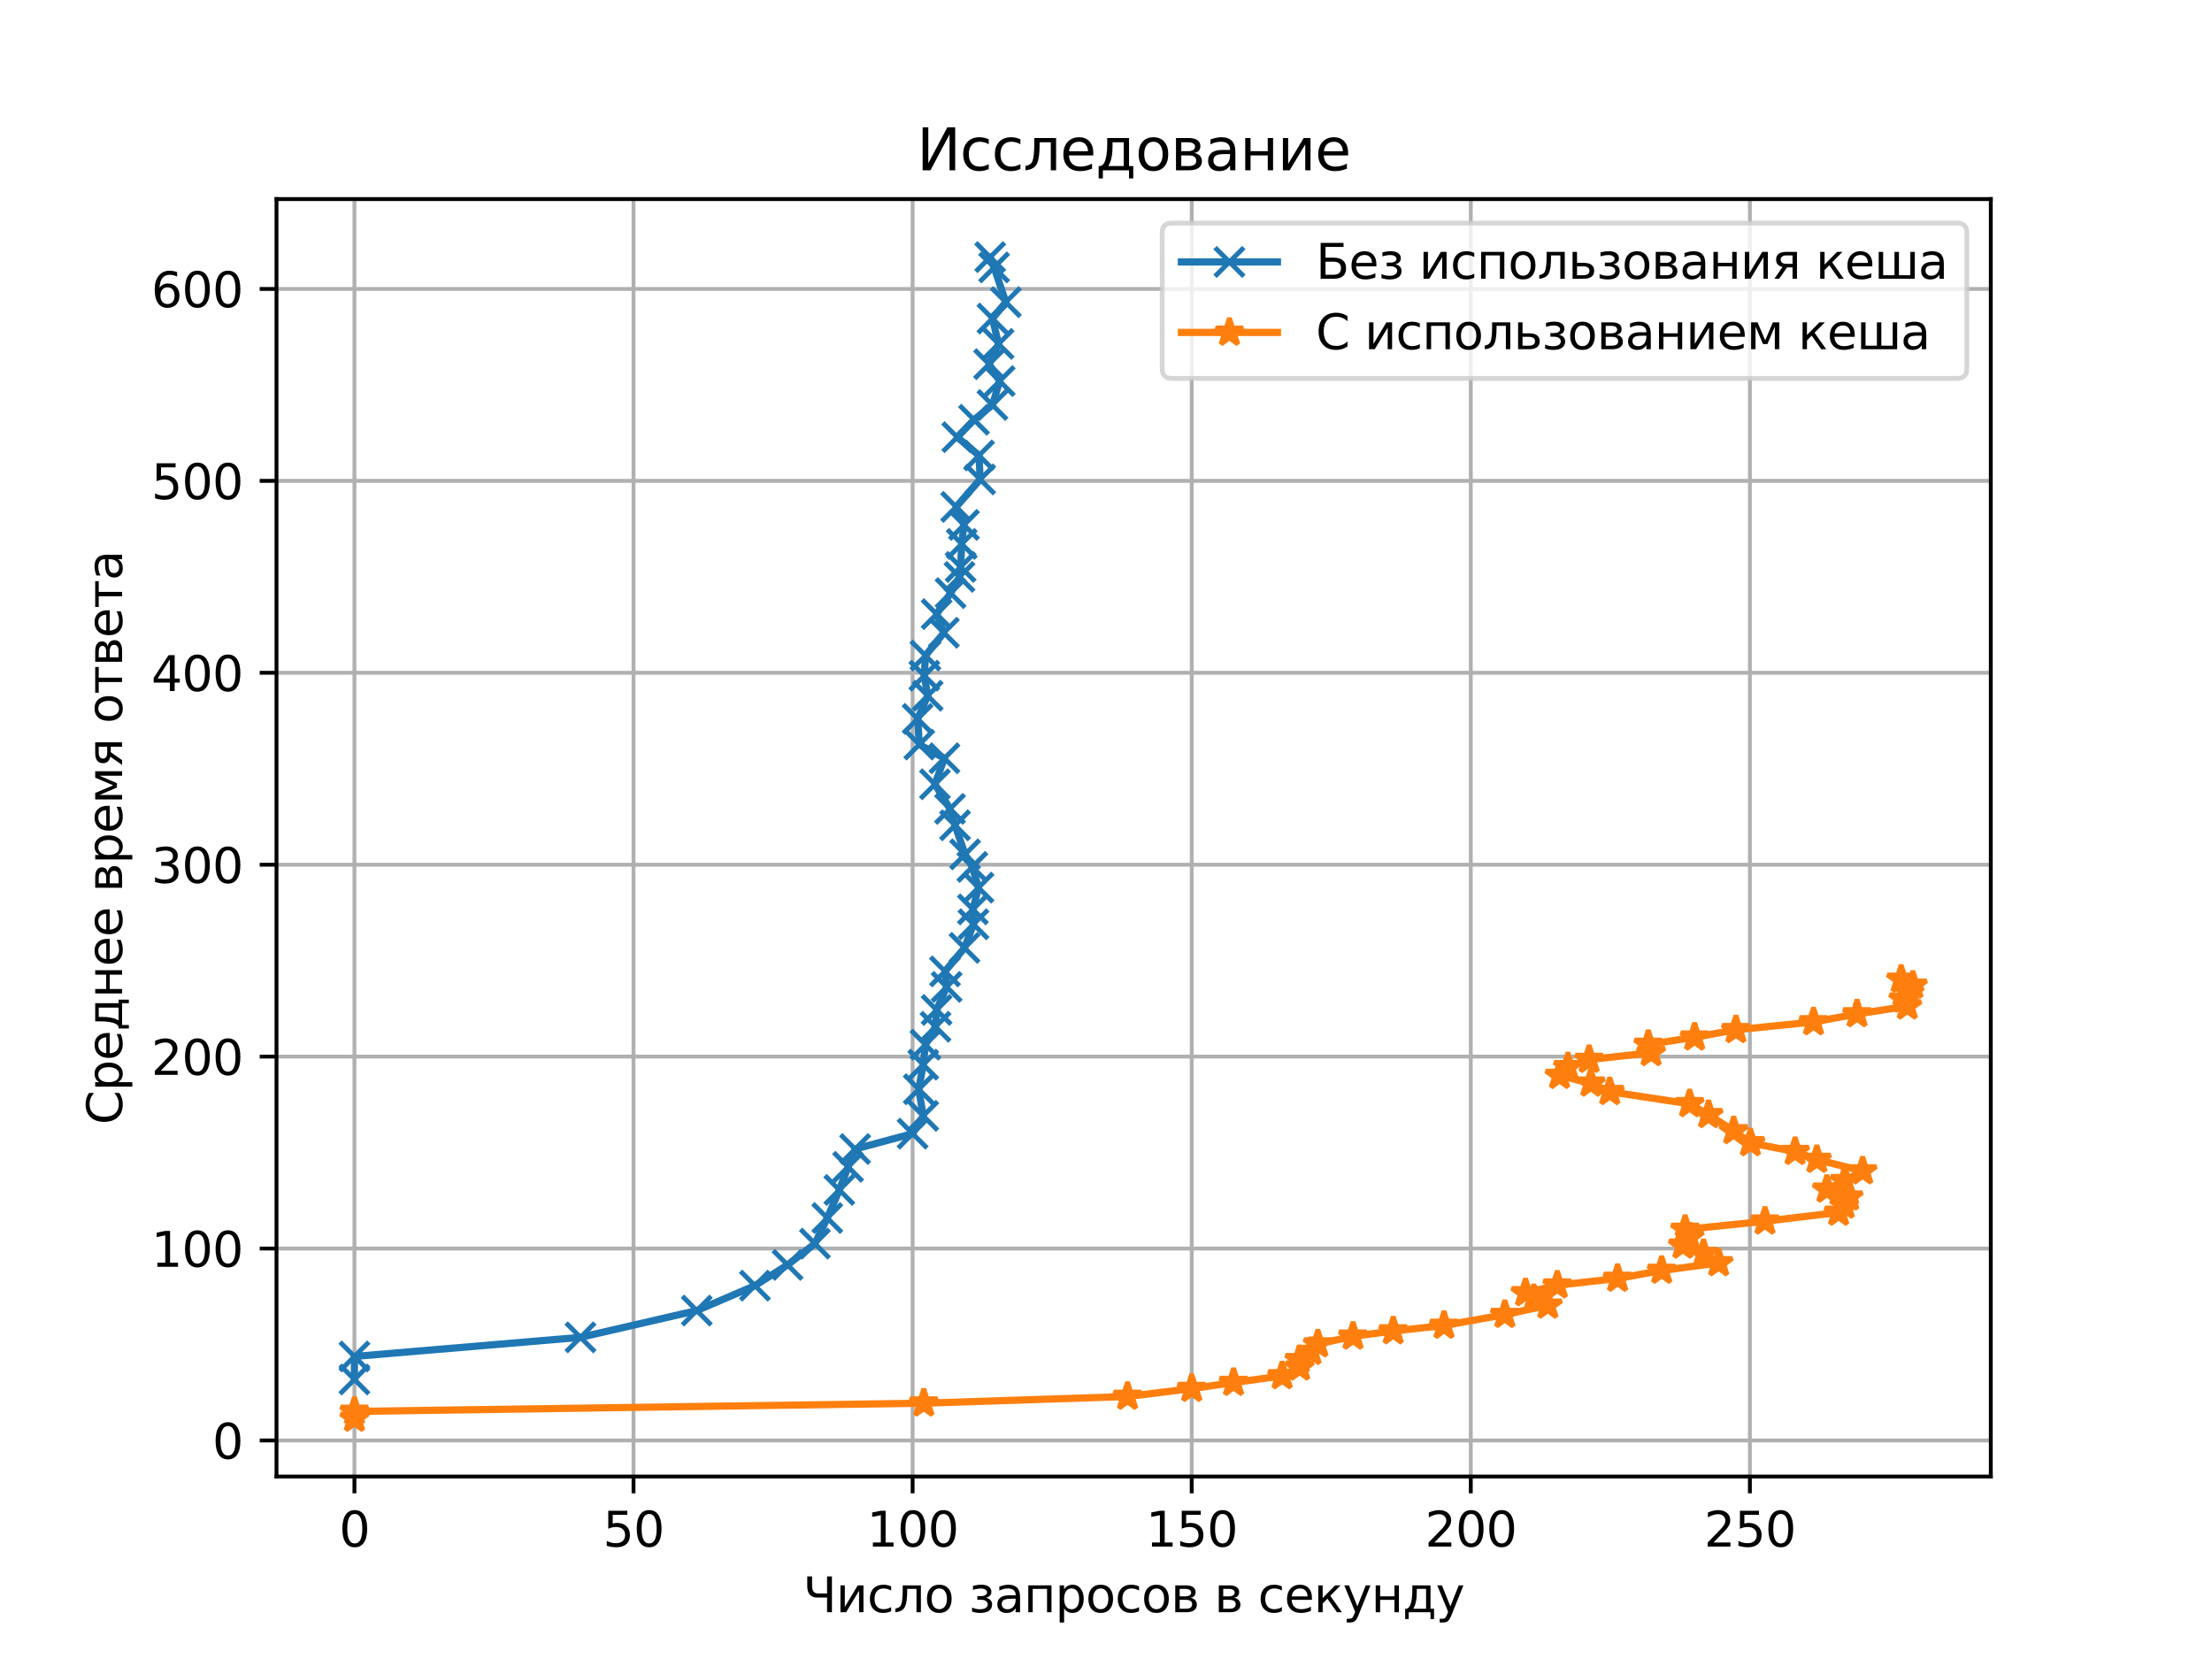 <?xml version="1.0" encoding="utf-8" standalone="no"?>
<!DOCTYPE svg PUBLIC "-//W3C//DTD SVG 1.1//EN"
  "http://www.w3.org/Graphics/SVG/1.1/DTD/svg11.dtd">
<svg xmlns:xlink="http://www.w3.org/1999/xlink" width="460.8pt" height="345.6pt" viewBox="0 0 460.8 345.6" xmlns="http://www.w3.org/2000/svg" version="1.1">
 <defs>
  <style type="text/css">*{stroke-linejoin: round; stroke-linecap: butt}</style>
 </defs>
 <g id="figure_1">
  <g id="patch_1">
   <path d="M 0 345.6 
L 460.8 345.6 
L 460.8 0 
L 0 0 
z
" style="fill: #ffffff"/>
  </g>
  <g id="axes_1">
   <g id="patch_2">
    <path d="M 57.6 307.584 
L 414.72 307.584 
L 414.72 41.472 
L 57.6 41.472 
z
" style="fill: #ffffff"/>
   </g>
   <g id="matplotlib.axis_1">
    <g id="xtick_1">
     <g id="line2d_1">
      <path d="M 73.833 307.584 
L 73.833 41.472 
" clip-path="url(#pdfa00bddf4)" style="fill: none; stroke: #b0b0b0; stroke-width: 0.8; stroke-linecap: square"/>
     </g>
     <g id="line2d_2">
      <defs>
       <path id="m07cb5856d3" d="M 0 0 
L 0 3.5 
" style="stroke: #000000; stroke-width: 0.8"/>
      </defs>
      <g>
       <use xlink:href="#m07cb5856d3" x="73.833" y="307.584" style="stroke: #000000; stroke-width: 0.8"/>
      </g>
     </g>
     <g id="text_1">
      <!-- 0 -->
      <g transform="translate(70.651 322.182) scale(0.1 -0.1)">
       <defs>
        <path id="DejaVuSans-30" d="M 2034 4250 
Q 1547 4250 1301 3770 
Q 1056 3291 1056 2328 
Q 1056 1369 1301 889 
Q 1547 409 2034 409 
Q 2525 409 2770 889 
Q 3016 1369 3016 2328 
Q 3016 3291 2770 3770 
Q 2525 4250 2034 4250 
z
M 2034 4750 
Q 2819 4750 3233 4129 
Q 3647 3509 3647 2328 
Q 3647 1150 3233 529 
Q 2819 -91 2034 -91 
Q 1250 -91 836 529 
Q 422 1150 422 2328 
Q 422 3509 836 4129 
Q 1250 4750 2034 4750 
z
" transform="scale(0.016)"/>
       </defs>
       <use xlink:href="#DejaVuSans-30"/>
      </g>
     </g>
    </g>
    <g id="xtick_2">
     <g id="line2d_3">
      <path d="M 131.973 307.584 
L 131.973 41.472 
" clip-path="url(#pdfa00bddf4)" style="fill: none; stroke: #b0b0b0; stroke-width: 0.8; stroke-linecap: square"/>
     </g>
     <g id="line2d_4">
      <g>
       <use xlink:href="#m07cb5856d3" x="131.973" y="307.584" style="stroke: #000000; stroke-width: 0.8"/>
      </g>
     </g>
     <g id="text_2">
      <!-- 50 -->
      <g transform="translate(125.61 322.182) scale(0.1 -0.1)">
       <defs>
        <path id="DejaVuSans-35" d="M 691 4666 
L 3169 4666 
L 3169 4134 
L 1269 4134 
L 1269 2991 
Q 1406 3038 1543 3061 
Q 1681 3084 1819 3084 
Q 2600 3084 3056 2656 
Q 3513 2228 3513 1497 
Q 3513 744 3044 326 
Q 2575 -91 1722 -91 
Q 1428 -91 1123 -41 
Q 819 9 494 109 
L 494 744 
Q 775 591 1075 516 
Q 1375 441 1709 441 
Q 2250 441 2565 725 
Q 2881 1009 2881 1497 
Q 2881 1984 2565 2268 
Q 2250 2553 1709 2553 
Q 1456 2553 1204 2497 
Q 953 2441 691 2322 
L 691 4666 
z
" transform="scale(0.016)"/>
       </defs>
       <use xlink:href="#DejaVuSans-35"/>
       <use xlink:href="#DejaVuSans-30" x="63.623"/>
      </g>
     </g>
    </g>
    <g id="xtick_3">
     <g id="line2d_5">
      <path d="M 190.113 307.584 
L 190.113 41.472 
" clip-path="url(#pdfa00bddf4)" style="fill: none; stroke: #b0b0b0; stroke-width: 0.8; stroke-linecap: square"/>
     </g>
     <g id="line2d_6">
      <g>
       <use xlink:href="#m07cb5856d3" x="190.113" y="307.584" style="stroke: #000000; stroke-width: 0.8"/>
      </g>
     </g>
     <g id="text_3">
      <!-- 100 -->
      <g transform="translate(180.569 322.182) scale(0.1 -0.1)">
       <defs>
        <path id="DejaVuSans-31" d="M 794 531 
L 1825 531 
L 1825 4091 
L 703 3866 
L 703 4441 
L 1819 4666 
L 2450 4666 
L 2450 531 
L 3481 531 
L 3481 0 
L 794 0 
L 794 531 
z
" transform="scale(0.016)"/>
       </defs>
       <use xlink:href="#DejaVuSans-31"/>
       <use xlink:href="#DejaVuSans-30" x="63.623"/>
       <use xlink:href="#DejaVuSans-30" x="127.246"/>
      </g>
     </g>
    </g>
    <g id="xtick_4">
     <g id="line2d_7">
      <path d="M 248.253 307.584 
L 248.253 41.472 
" clip-path="url(#pdfa00bddf4)" style="fill: none; stroke: #b0b0b0; stroke-width: 0.8; stroke-linecap: square"/>
     </g>
     <g id="line2d_8">
      <g>
       <use xlink:href="#m07cb5856d3" x="248.253" y="307.584" style="stroke: #000000; stroke-width: 0.8"/>
      </g>
     </g>
     <g id="text_4">
      <!-- 150 -->
      <g transform="translate(238.709 322.182) scale(0.1 -0.1)">
       <use xlink:href="#DejaVuSans-31"/>
       <use xlink:href="#DejaVuSans-35" x="63.623"/>
       <use xlink:href="#DejaVuSans-30" x="127.246"/>
      </g>
     </g>
    </g>
    <g id="xtick_5">
     <g id="line2d_9">
      <path d="M 306.393 307.584 
L 306.393 41.472 
" clip-path="url(#pdfa00bddf4)" style="fill: none; stroke: #b0b0b0; stroke-width: 0.8; stroke-linecap: square"/>
     </g>
     <g id="line2d_10">
      <g>
       <use xlink:href="#m07cb5856d3" x="306.393" y="307.584" style="stroke: #000000; stroke-width: 0.8"/>
      </g>
     </g>
     <g id="text_5">
      <!-- 200 -->
      <g transform="translate(296.85 322.182) scale(0.1 -0.1)">
       <defs>
        <path id="DejaVuSans-32" d="M 1228 531 
L 3431 531 
L 3431 0 
L 469 0 
L 469 531 
Q 828 903 1448 1529 
Q 2069 2156 2228 2338 
Q 2531 2678 2651 2914 
Q 2772 3150 2772 3378 
Q 2772 3750 2511 3984 
Q 2250 4219 1831 4219 
Q 1534 4219 1204 4116 
Q 875 4013 500 3803 
L 500 4441 
Q 881 4594 1212 4672 
Q 1544 4750 1819 4750 
Q 2544 4750 2975 4387 
Q 3406 4025 3406 3419 
Q 3406 3131 3298 2873 
Q 3191 2616 2906 2266 
Q 2828 2175 2409 1742 
Q 1991 1309 1228 531 
z
" transform="scale(0.016)"/>
       </defs>
       <use xlink:href="#DejaVuSans-32"/>
       <use xlink:href="#DejaVuSans-30" x="63.623"/>
       <use xlink:href="#DejaVuSans-30" x="127.246"/>
      </g>
     </g>
    </g>
    <g id="xtick_6">
     <g id="line2d_11">
      <path d="M 364.533 307.584 
L 364.533 41.472 
" clip-path="url(#pdfa00bddf4)" style="fill: none; stroke: #b0b0b0; stroke-width: 0.8; stroke-linecap: square"/>
     </g>
     <g id="line2d_12">
      <g>
       <use xlink:href="#m07cb5856d3" x="364.533" y="307.584" style="stroke: #000000; stroke-width: 0.8"/>
      </g>
     </g>
     <g id="text_6">
      <!-- 250 -->
      <g transform="translate(354.99 322.182) scale(0.1 -0.1)">
       <use xlink:href="#DejaVuSans-32"/>
       <use xlink:href="#DejaVuSans-35" x="63.623"/>
       <use xlink:href="#DejaVuSans-30" x="127.246"/>
      </g>
     </g>
    </g>
    <g id="text_7">
     <!-- Число запросов в секунду -->
     <g transform="translate(167.293 335.861) scale(0.1 -0.1)">
      <defs>
       <path id="DejaVuSans-427" d="M 3125 0 
L 3125 1913 
L 1822 1913 
Q 1241 1913 894 2277 
Q 547 2641 547 3384 
L 547 4666 
L 1175 4666 
L 1175 3434 
Q 1175 2938 1369 2691 
Q 1563 2444 1950 2444 
L 3125 2444 
L 3125 4666 
L 3759 4666 
L 3759 0 
L 3125 0 
z
" transform="scale(0.016)"/>
       <path id="DejaVuSans-438" d="M 3578 3500 
L 3578 0 
L 3006 0 
L 3006 2809 
L 1319 0 
L 581 0 
L 581 3500 
L 1153 3500 
L 1153 697 
L 2838 3500 
L 3578 3500 
z
" transform="scale(0.016)"/>
       <path id="DejaVuSans-441" d="M 3122 3366 
L 3122 2828 
Q 2878 2963 2633 3030 
Q 2388 3097 2138 3097 
Q 1578 3097 1268 2742 
Q 959 2388 959 1747 
Q 959 1106 1268 751 
Q 1578 397 2138 397 
Q 2388 397 2633 464 
Q 2878 531 3122 666 
L 3122 134 
Q 2881 22 2623 -34 
Q 2366 -91 2075 -91 
Q 1284 -91 818 406 
Q 353 903 353 1747 
Q 353 2603 823 3093 
Q 1294 3584 2113 3584 
Q 2378 3584 2631 3529 
Q 2884 3475 3122 3366 
z
" transform="scale(0.016)"/>
       <path id="DejaVuSans-43b" d="M 238 0 
L 238 478 
Q 806 566 981 959 
Q 1194 1513 1194 2928 
L 1194 3500 
L 3559 3500 
L 3559 0 
L 2984 0 
L 2984 3041 
L 1769 3041 
L 1769 2694 
Q 1769 1344 1494 738 
Q 1200 91 238 0 
z
" transform="scale(0.016)"/>
       <path id="DejaVuSans-43e" d="M 1959 3097 
Q 1497 3097 1228 2736 
Q 959 2375 959 1747 
Q 959 1119 1226 758 
Q 1494 397 1959 397 
Q 2419 397 2687 759 
Q 2956 1122 2956 1747 
Q 2956 2369 2687 2733 
Q 2419 3097 1959 3097 
z
M 1959 3584 
Q 2709 3584 3137 3096 
Q 3566 2609 3566 1747 
Q 3566 888 3137 398 
Q 2709 -91 1959 -91 
Q 1206 -91 779 398 
Q 353 888 353 1747 
Q 353 2609 779 3096 
Q 1206 3584 1959 3584 
z
" transform="scale(0.016)"/>
       <path id="DejaVuSans-20" transform="scale(0.016)"/>
       <path id="DejaVuSans-437" d="M 2206 1888 
Q 2594 1813 2809 1584 
Q 3025 1356 3025 1019 
Q 3025 478 2622 193 
Q 2219 -91 1475 -91 
Q 1225 -91 961 -47 
Q 697 -3 416 84 
L 416 619 
Q 638 503 903 445 
Q 1169 388 1459 388 
Q 1931 388 2195 563 
Q 2459 738 2459 1019 
Q 2459 1294 2225 1461 
Q 1991 1628 1563 1628 
L 1100 1628 
L 1100 2103 
L 1584 2103 
Q 1947 2103 2158 2242 
Q 2369 2381 2369 2600 
Q 2369 2800 2151 2944 
Q 1934 3088 1563 3088 
Q 1341 3088 1089 3047 
Q 838 3006 534 2916 
L 534 3438 
Q 841 3513 1106 3550 
Q 1372 3588 1609 3588 
Q 2222 3588 2576 3342 
Q 2931 3097 2931 2656 
Q 2931 2366 2743 2164 
Q 2556 1963 2206 1888 
z
" transform="scale(0.016)"/>
       <path id="DejaVuSans-430" d="M 2194 1759 
Q 1497 1759 1228 1600 
Q 959 1441 959 1056 
Q 959 750 1161 570 
Q 1363 391 1709 391 
Q 2188 391 2477 730 
Q 2766 1069 2766 1631 
L 2766 1759 
L 2194 1759 
z
M 3341 1997 
L 3341 0 
L 2766 0 
L 2766 531 
Q 2569 213 2275 61 
Q 1981 -91 1556 -91 
Q 1019 -91 701 211 
Q 384 513 384 1019 
Q 384 1609 779 1909 
Q 1175 2209 1959 2209 
L 2766 2209 
L 2766 2266 
Q 2766 2663 2505 2880 
Q 2244 3097 1772 3097 
Q 1472 3097 1187 3025 
Q 903 2953 641 2809 
L 641 3341 
Q 956 3463 1253 3523 
Q 1550 3584 1831 3584 
Q 2591 3584 2966 3190 
Q 3341 2797 3341 1997 
z
" transform="scale(0.016)"/>
       <path id="DejaVuSans-43f" d="M 3603 3500 
L 3603 0 
L 3025 0 
L 3025 3041 
L 1159 3041 
L 1159 0 
L 581 0 
L 581 3500 
L 3603 3500 
z
" transform="scale(0.016)"/>
       <path id="DejaVuSans-440" d="M 1159 525 
L 1159 -1331 
L 581 -1331 
L 581 3500 
L 1159 3500 
L 1159 2969 
Q 1341 3281 1617 3432 
Q 1894 3584 2278 3584 
Q 2916 3584 3314 3078 
Q 3713 2572 3713 1747 
Q 3713 922 3314 415 
Q 2916 -91 2278 -91 
Q 1894 -91 1617 61 
Q 1341 213 1159 525 
z
M 3116 1747 
Q 3116 2381 2855 2742 
Q 2594 3103 2138 3103 
Q 1681 3103 1420 2742 
Q 1159 2381 1159 1747 
Q 1159 1113 1420 752 
Q 1681 391 2138 391 
Q 2594 391 2855 752 
Q 3116 1113 3116 1747 
z
" transform="scale(0.016)"/>
       <path id="DejaVuSans-432" d="M 1156 1613 
L 1156 459 
L 1975 459 
Q 2369 459 2575 607 
Q 2781 756 2781 1038 
Q 2781 1319 2575 1466 
Q 2369 1613 1975 1613 
L 1156 1613 
z
M 1156 3041 
L 1156 2072 
L 1913 2072 
Q 2238 2072 2444 2201 
Q 2650 2331 2650 2563 
Q 2650 2794 2444 2917 
Q 2238 3041 1913 3041 
L 1156 3041 
z
M 581 3500 
L 1950 3500 
Q 2566 3500 2897 3275 
Q 3228 3050 3228 2634 
Q 3228 2313 3059 2123 
Q 2891 1934 2559 1888 
Q 2956 1813 3175 1575 
Q 3394 1338 3394 981 
Q 3394 513 3033 256 
Q 2672 0 2003 0 
L 581 0 
L 581 3500 
z
" transform="scale(0.016)"/>
       <path id="DejaVuSans-435" d="M 3597 1894 
L 3597 1613 
L 953 1613 
Q 991 1019 1311 708 
Q 1631 397 2203 397 
Q 2534 397 2845 478 
Q 3156 559 3463 722 
L 3463 178 
Q 3153 47 2828 -22 
Q 2503 -91 2169 -91 
Q 1331 -91 842 396 
Q 353 884 353 1716 
Q 353 2575 817 3079 
Q 1281 3584 2069 3584 
Q 2775 3584 3186 3129 
Q 3597 2675 3597 1894 
z
M 3022 2063 
Q 3016 2534 2758 2815 
Q 2500 3097 2075 3097 
Q 1594 3097 1305 2825 
Q 1016 2553 972 2059 
L 3022 2063 
z
" transform="scale(0.016)"/>
       <path id="DejaVuSans-43a" d="M 581 3500 
L 1153 3500 
L 1153 1856 
L 2775 3500 
L 3481 3500 
L 2144 2147 
L 3653 0 
L 3009 0 
L 1769 1766 
L 1153 1141 
L 1153 0 
L 581 0 
L 581 3500 
z
" transform="scale(0.016)"/>
       <path id="DejaVuSans-443" d="M 2059 -325 
Q 1816 -950 1584 -1140 
Q 1353 -1331 966 -1331 
L 506 -1331 
L 506 -850 
L 844 -850 
Q 1081 -850 1212 -737 
Q 1344 -625 1503 -206 
L 1606 56 
L 191 3500 
L 800 3500 
L 1894 763 
L 2988 3500 
L 3597 3500 
L 2059 -325 
z
" transform="scale(0.016)"/>
       <path id="DejaVuSans-43d" d="M 581 3500 
L 1159 3500 
L 1159 2072 
L 3025 2072 
L 3025 3500 
L 3603 3500 
L 3603 0 
L 3025 0 
L 3025 1613 
L 1159 1613 
L 1159 0 
L 581 0 
L 581 3500 
z
" transform="scale(0.016)"/>
       <path id="DejaVuSans-434" d="M 1384 459 
L 3053 459 
L 3053 3041 
L 1844 3041 
L 1844 2603 
Q 1844 1316 1475 628 
L 1384 459 
z
M 550 459 
Q 834 584 959 850 
Q 1266 1509 1266 2838 
L 1266 3500 
L 3631 3500 
L 3631 459 
L 4091 459 
L 4091 -884 
L 3631 -884 
L 3631 0 
L 794 0 
L 794 -884 
L 334 -884 
L 334 459 
L 550 459 
z
" transform="scale(0.016)"/>
      </defs>
      <use xlink:href="#DejaVuSans-427"/>
      <use xlink:href="#DejaVuSans-438" x="68.555"/>
      <use xlink:href="#DejaVuSans-441" x="133.545"/>
      <use xlink:href="#DejaVuSans-43b" x="188.525"/>
      <use xlink:href="#DejaVuSans-43e" x="252.441"/>
      <use xlink:href="#DejaVuSans-20" x="313.623"/>
      <use xlink:href="#DejaVuSans-437" x="345.41"/>
      <use xlink:href="#DejaVuSans-430" x="398.584"/>
      <use xlink:href="#DejaVuSans-43f" x="459.863"/>
      <use xlink:href="#DejaVuSans-440" x="525.244"/>
      <use xlink:href="#DejaVuSans-43e" x="588.721"/>
      <use xlink:href="#DejaVuSans-441" x="649.902"/>
      <use xlink:href="#DejaVuSans-43e" x="704.883"/>
      <use xlink:href="#DejaVuSans-432" x="766.064"/>
      <use xlink:href="#DejaVuSans-20" x="825"/>
      <use xlink:href="#DejaVuSans-432" x="856.787"/>
      <use xlink:href="#DejaVuSans-20" x="915.723"/>
      <use xlink:href="#DejaVuSans-441" x="947.51"/>
      <use xlink:href="#DejaVuSans-435" x="1002.49"/>
      <use xlink:href="#DejaVuSans-43a" x="1064.014"/>
      <use xlink:href="#DejaVuSans-443" x="1124.414"/>
      <use xlink:href="#DejaVuSans-43d" x="1183.594"/>
      <use xlink:href="#DejaVuSans-434" x="1248.975"/>
      <use xlink:href="#DejaVuSans-443" x="1318.115"/>
     </g>
    </g>
   </g>
   <g id="matplotlib.axis_2">
    <g id="ytick_1">
     <g id="line2d_13">
      <path d="M 57.6 300.074 
L 414.72 300.074 
" clip-path="url(#pdfa00bddf4)" style="fill: none; stroke: #b0b0b0; stroke-width: 0.8; stroke-linecap: square"/>
     </g>
     <g id="line2d_14">
      <defs>
       <path id="m0d93e26785" d="M 0 0 
L -3.5 0 
" style="stroke: #000000; stroke-width: 0.8"/>
      </defs>
      <g>
       <use xlink:href="#m0d93e26785" x="57.6" y="300.074" style="stroke: #000000; stroke-width: 0.8"/>
      </g>
     </g>
     <g id="text_8">
      <!-- 0 -->
      <g transform="translate(44.237 303.873) scale(0.1 -0.1)">
       <use xlink:href="#DejaVuSans-30"/>
      </g>
     </g>
    </g>
    <g id="ytick_2">
     <g id="line2d_15">
      <path d="M 57.6 260.094 
L 414.72 260.094 
" clip-path="url(#pdfa00bddf4)" style="fill: none; stroke: #b0b0b0; stroke-width: 0.8; stroke-linecap: square"/>
     </g>
     <g id="line2d_16">
      <g>
       <use xlink:href="#m0d93e26785" x="57.6" y="260.094" style="stroke: #000000; stroke-width: 0.8"/>
      </g>
     </g>
     <g id="text_9">
      <!-- 100 -->
      <g transform="translate(31.512 263.893) scale(0.1 -0.1)">
       <use xlink:href="#DejaVuSans-31"/>
       <use xlink:href="#DejaVuSans-30" x="63.623"/>
       <use xlink:href="#DejaVuSans-30" x="127.246"/>
      </g>
     </g>
    </g>
    <g id="ytick_3">
     <g id="line2d_17">
      <path d="M 57.6 220.113 
L 414.72 220.113 
" clip-path="url(#pdfa00bddf4)" style="fill: none; stroke: #b0b0b0; stroke-width: 0.8; stroke-linecap: square"/>
     </g>
     <g id="line2d_18">
      <g>
       <use xlink:href="#m0d93e26785" x="57.6" y="220.113" style="stroke: #000000; stroke-width: 0.8"/>
      </g>
     </g>
     <g id="text_10">
      <!-- 200 -->
      <g transform="translate(31.512 223.912) scale(0.1 -0.1)">
       <use xlink:href="#DejaVuSans-32"/>
       <use xlink:href="#DejaVuSans-30" x="63.623"/>
       <use xlink:href="#DejaVuSans-30" x="127.246"/>
      </g>
     </g>
    </g>
    <g id="ytick_4">
     <g id="line2d_19">
      <path d="M 57.6 180.133 
L 414.72 180.133 
" clip-path="url(#pdfa00bddf4)" style="fill: none; stroke: #b0b0b0; stroke-width: 0.8; stroke-linecap: square"/>
     </g>
     <g id="line2d_20">
      <g>
       <use xlink:href="#m0d93e26785" x="57.6" y="180.133" style="stroke: #000000; stroke-width: 0.8"/>
      </g>
     </g>
     <g id="text_11">
      <!-- 300 -->
      <g transform="translate(31.512 183.932) scale(0.1 -0.1)">
       <defs>
        <path id="DejaVuSans-33" d="M 2597 2516 
Q 3050 2419 3304 2112 
Q 3559 1806 3559 1356 
Q 3559 666 3084 287 
Q 2609 -91 1734 -91 
Q 1441 -91 1130 -33 
Q 819 25 488 141 
L 488 750 
Q 750 597 1062 519 
Q 1375 441 1716 441 
Q 2309 441 2620 675 
Q 2931 909 2931 1356 
Q 2931 1769 2642 2001 
Q 2353 2234 1838 2234 
L 1294 2234 
L 1294 2753 
L 1863 2753 
Q 2328 2753 2575 2939 
Q 2822 3125 2822 3475 
Q 2822 3834 2567 4026 
Q 2313 4219 1838 4219 
Q 1578 4219 1281 4162 
Q 984 4106 628 3988 
L 628 4550 
Q 988 4650 1302 4700 
Q 1616 4750 1894 4750 
Q 2613 4750 3031 4423 
Q 3450 4097 3450 3541 
Q 3450 3153 3228 2886 
Q 3006 2619 2597 2516 
z
" transform="scale(0.016)"/>
       </defs>
       <use xlink:href="#DejaVuSans-33"/>
       <use xlink:href="#DejaVuSans-30" x="63.623"/>
       <use xlink:href="#DejaVuSans-30" x="127.246"/>
      </g>
     </g>
    </g>
    <g id="ytick_5">
     <g id="line2d_21">
      <path d="M 57.6 140.152 
L 414.72 140.152 
" clip-path="url(#pdfa00bddf4)" style="fill: none; stroke: #b0b0b0; stroke-width: 0.8; stroke-linecap: square"/>
     </g>
     <g id="line2d_22">
      <g>
       <use xlink:href="#m0d93e26785" x="57.6" y="140.152" style="stroke: #000000; stroke-width: 0.8"/>
      </g>
     </g>
     <g id="text_12">
      <!-- 400 -->
      <g transform="translate(31.512 143.951) scale(0.1 -0.1)">
       <defs>
        <path id="DejaVuSans-34" d="M 2419 4116 
L 825 1625 
L 2419 1625 
L 2419 4116 
z
M 2253 4666 
L 3047 4666 
L 3047 1625 
L 3713 1625 
L 3713 1100 
L 3047 1100 
L 3047 0 
L 2419 0 
L 2419 1100 
L 313 1100 
L 313 1709 
L 2253 4666 
z
" transform="scale(0.016)"/>
       </defs>
       <use xlink:href="#DejaVuSans-34"/>
       <use xlink:href="#DejaVuSans-30" x="63.623"/>
       <use xlink:href="#DejaVuSans-30" x="127.246"/>
      </g>
     </g>
    </g>
    <g id="ytick_6">
     <g id="line2d_23">
      <path d="M 57.6 100.172 
L 414.72 100.172 
" clip-path="url(#pdfa00bddf4)" style="fill: none; stroke: #b0b0b0; stroke-width: 0.8; stroke-linecap: square"/>
     </g>
     <g id="line2d_24">
      <g>
       <use xlink:href="#m0d93e26785" x="57.6" y="100.172" style="stroke: #000000; stroke-width: 0.8"/>
      </g>
     </g>
     <g id="text_13">
      <!-- 500 -->
      <g transform="translate(31.512 103.971) scale(0.1 -0.1)">
       <use xlink:href="#DejaVuSans-35"/>
       <use xlink:href="#DejaVuSans-30" x="63.623"/>
       <use xlink:href="#DejaVuSans-30" x="127.246"/>
      </g>
     </g>
    </g>
    <g id="ytick_7">
     <g id="line2d_25">
      <path d="M 57.6 60.191 
L 414.72 60.191 
" clip-path="url(#pdfa00bddf4)" style="fill: none; stroke: #b0b0b0; stroke-width: 0.8; stroke-linecap: square"/>
     </g>
     <g id="line2d_26">
      <g>
       <use xlink:href="#m0d93e26785" x="57.6" y="60.191" style="stroke: #000000; stroke-width: 0.8"/>
      </g>
     </g>
     <g id="text_14">
      <!-- 600 -->
      <g transform="translate(31.512 63.991) scale(0.1 -0.1)">
       <defs>
        <path id="DejaVuSans-36" d="M 2113 2584 
Q 1688 2584 1439 2293 
Q 1191 2003 1191 1497 
Q 1191 994 1439 701 
Q 1688 409 2113 409 
Q 2538 409 2786 701 
Q 3034 994 3034 1497 
Q 3034 2003 2786 2293 
Q 2538 2584 2113 2584 
z
M 3366 4563 
L 3366 3988 
Q 3128 4100 2886 4159 
Q 2644 4219 2406 4219 
Q 1781 4219 1451 3797 
Q 1122 3375 1075 2522 
Q 1259 2794 1537 2939 
Q 1816 3084 2150 3084 
Q 2853 3084 3261 2657 
Q 3669 2231 3669 1497 
Q 3669 778 3244 343 
Q 2819 -91 2113 -91 
Q 1303 -91 875 529 
Q 447 1150 447 2328 
Q 447 3434 972 4092 
Q 1497 4750 2381 4750 
Q 2619 4750 2861 4703 
Q 3103 4656 3366 4563 
z
" transform="scale(0.016)"/>
       </defs>
       <use xlink:href="#DejaVuSans-36"/>
       <use xlink:href="#DejaVuSans-30" x="63.623"/>
       <use xlink:href="#DejaVuSans-30" x="127.246"/>
      </g>
     </g>
    </g>
    <g id="text_15">
     <!-- Среднее время ответа -->
     <g transform="translate(25.433 234.276) rotate(-90) scale(0.1 -0.1)">
      <defs>
       <path id="DejaVuSans-421" d="M 4122 4306 
L 4122 3641 
Q 3803 3938 3442 4084 
Q 3081 4231 2675 4231 
Q 1875 4231 1450 3742 
Q 1025 3253 1025 2328 
Q 1025 1406 1450 917 
Q 1875 428 2675 428 
Q 3081 428 3442 575 
Q 3803 722 4122 1019 
L 4122 359 
Q 3791 134 3420 21 
Q 3050 -91 2638 -91 
Q 1578 -91 968 557 
Q 359 1206 359 2328 
Q 359 3453 968 4101 
Q 1578 4750 2638 4750 
Q 3056 4750 3426 4639 
Q 3797 4528 4122 4306 
z
" transform="scale(0.016)"/>
       <path id="DejaVuSans-43c" d="M 581 3500 
L 1422 3500 
L 2416 1156 
L 3413 3500 
L 4247 3500 
L 4247 0 
L 3669 0 
L 3669 2950 
L 2703 672 
L 2128 672 
L 1159 2950 
L 1159 0 
L 581 0 
L 581 3500 
z
" transform="scale(0.016)"/>
       <path id="DejaVuSans-44f" d="M 1181 2491 
Q 1181 2231 1381 2084 
Q 1581 1938 1953 1938 
L 2728 1938 
L 2728 3041 
L 1953 3041 
Q 1581 3041 1381 2897 
Q 1181 2753 1181 2491 
z
M 363 0 
L 1431 1534 
Q 1069 1616 828 1830 
Q 588 2044 588 2491 
Q 588 2997 923 3248 
Q 1259 3500 1938 3500 
L 3306 3500 
L 3306 0 
L 2728 0 
L 2728 1478 
L 2013 1478 
L 981 0 
L 363 0 
z
" transform="scale(0.016)"/>
       <path id="DejaVuSans-442" d="M 188 3500 
L 3541 3500 
L 3541 3041 
L 2147 3041 
L 2147 0 
L 1581 0 
L 1581 3041 
L 188 3041 
L 188 3500 
z
" transform="scale(0.016)"/>
      </defs>
      <use xlink:href="#DejaVuSans-421"/>
      <use xlink:href="#DejaVuSans-440" x="69.824"/>
      <use xlink:href="#DejaVuSans-435" x="133.301"/>
      <use xlink:href="#DejaVuSans-434" x="194.824"/>
      <use xlink:href="#DejaVuSans-43d" x="263.965"/>
      <use xlink:href="#DejaVuSans-435" x="329.346"/>
      <use xlink:href="#DejaVuSans-435" x="390.869"/>
      <use xlink:href="#DejaVuSans-20" x="452.393"/>
      <use xlink:href="#DejaVuSans-432" x="484.18"/>
      <use xlink:href="#DejaVuSans-440" x="543.115"/>
      <use xlink:href="#DejaVuSans-435" x="606.592"/>
      <use xlink:href="#DejaVuSans-43c" x="668.115"/>
      <use xlink:href="#DejaVuSans-44f" x="743.555"/>
      <use xlink:href="#DejaVuSans-20" x="803.711"/>
      <use xlink:href="#DejaVuSans-43e" x="835.498"/>
      <use xlink:href="#DejaVuSans-442" x="896.68"/>
      <use xlink:href="#DejaVuSans-432" x="954.932"/>
      <use xlink:href="#DejaVuSans-435" x="1013.867"/>
      <use xlink:href="#DejaVuSans-442" x="1075.391"/>
      <use xlink:href="#DejaVuSans-430" x="1133.643"/>
     </g>
    </g>
   </g>
   <g id="line2d_27">
    <path d="M 73.833 287.372 
L 73.833 282.573 
L 120.926 278.594 
L 145.151 273.015 
L 157.264 267.825 
L 164.066 263.5 
L 169.764 259.073 
L 172.339 253.732 
L 174.851 247.89 
L 176.676 243.078 
L 178.136 239.369 
L 190.113 236.155 
L 192.322 232.46 
L 191.392 226.909 
L 192.322 221.782 
L 192.787 217.621 
L 194.881 213.891 
L 195.113 210.387 
L 197.206 205.596 
L 196.857 202.361 
L 200.927 197.461 
L 202.788 192.544 
L 202.671 189.439 
L 203.834 184.914 
L 202.555 180.596 
L 201.043 177.976 
L 198.95 171.923 
L 197.904 168.502 
L 194.764 163.375 
L 196.741 157.961 
L 191.508 155.103 
L 191.16 149.753 
L 193.253 144.94 
L 192.555 140.753 
L 192.787 136.569 
L 196.625 131.812 
L 195.113 127.929 
L 198.02 123.556 
L 199.881 120.18 
L 200.113 118.103 
L 200.346 113.306 
L 200.811 109.351 
L 199.183 105.595 
L 204.183 99.872 
L 203.95 94.883 
L 199.415 91.069 
L 202.904 87.445 
L 206.741 84.369 
L 208.253 79.385 
L 206.043 75.863 
L 208.02 71.641 
L 206.741 66.359 
L 209.532 62.946 
L 207.09 55.715 
L 206.276 53.568 
" clip-path="url(#pdfa00bddf4)" style="fill: none; stroke: #1f77b4; stroke-width: 1.5; stroke-linecap: square"/>
    <defs>
     <path id="m70769d1d47" d="M -3 3 
L 3 -3 
M -3 -3 
L 3 3 
" style="stroke: #1f77b4"/>
    </defs>
    <g clip-path="url(#pdfa00bddf4)">
     <use xlink:href="#m70769d1d47" x="73.833" y="287.372" style="fill: #1f77b4; stroke: #1f77b4"/>
     <use xlink:href="#m70769d1d47" x="73.833" y="282.573" style="fill: #1f77b4; stroke: #1f77b4"/>
     <use xlink:href="#m70769d1d47" x="120.926" y="278.594" style="fill: #1f77b4; stroke: #1f77b4"/>
     <use xlink:href="#m70769d1d47" x="145.151" y="273.015" style="fill: #1f77b4; stroke: #1f77b4"/>
     <use xlink:href="#m70769d1d47" x="157.264" y="267.825" style="fill: #1f77b4; stroke: #1f77b4"/>
     <use xlink:href="#m70769d1d47" x="164.066" y="263.5" style="fill: #1f77b4; stroke: #1f77b4"/>
     <use xlink:href="#m70769d1d47" x="169.764" y="259.073" style="fill: #1f77b4; stroke: #1f77b4"/>
     <use xlink:href="#m70769d1d47" x="172.339" y="253.732" style="fill: #1f77b4; stroke: #1f77b4"/>
     <use xlink:href="#m70769d1d47" x="174.851" y="247.89" style="fill: #1f77b4; stroke: #1f77b4"/>
     <use xlink:href="#m70769d1d47" x="176.676" y="243.078" style="fill: #1f77b4; stroke: #1f77b4"/>
     <use xlink:href="#m70769d1d47" x="178.136" y="239.369" style="fill: #1f77b4; stroke: #1f77b4"/>
     <use xlink:href="#m70769d1d47" x="190.113" y="236.155" style="fill: #1f77b4; stroke: #1f77b4"/>
     <use xlink:href="#m70769d1d47" x="192.322" y="232.46" style="fill: #1f77b4; stroke: #1f77b4"/>
     <use xlink:href="#m70769d1d47" x="191.392" y="226.909" style="fill: #1f77b4; stroke: #1f77b4"/>
     <use xlink:href="#m70769d1d47" x="192.322" y="221.782" style="fill: #1f77b4; stroke: #1f77b4"/>
     <use xlink:href="#m70769d1d47" x="192.787" y="217.621" style="fill: #1f77b4; stroke: #1f77b4"/>
     <use xlink:href="#m70769d1d47" x="194.881" y="213.891" style="fill: #1f77b4; stroke: #1f77b4"/>
     <use xlink:href="#m70769d1d47" x="195.113" y="210.387" style="fill: #1f77b4; stroke: #1f77b4"/>
     <use xlink:href="#m70769d1d47" x="197.206" y="205.596" style="fill: #1f77b4; stroke: #1f77b4"/>
     <use xlink:href="#m70769d1d47" x="196.857" y="202.361" style="fill: #1f77b4; stroke: #1f77b4"/>
     <use xlink:href="#m70769d1d47" x="200.927" y="197.461" style="fill: #1f77b4; stroke: #1f77b4"/>
     <use xlink:href="#m70769d1d47" x="202.788" y="192.544" style="fill: #1f77b4; stroke: #1f77b4"/>
     <use xlink:href="#m70769d1d47" x="202.671" y="189.439" style="fill: #1f77b4; stroke: #1f77b4"/>
     <use xlink:href="#m70769d1d47" x="203.834" y="184.914" style="fill: #1f77b4; stroke: #1f77b4"/>
     <use xlink:href="#m70769d1d47" x="202.555" y="180.596" style="fill: #1f77b4; stroke: #1f77b4"/>
     <use xlink:href="#m70769d1d47" x="201.043" y="177.976" style="fill: #1f77b4; stroke: #1f77b4"/>
     <use xlink:href="#m70769d1d47" x="198.95" y="171.923" style="fill: #1f77b4; stroke: #1f77b4"/>
     <use xlink:href="#m70769d1d47" x="197.904" y="168.502" style="fill: #1f77b4; stroke: #1f77b4"/>
     <use xlink:href="#m70769d1d47" x="194.764" y="163.375" style="fill: #1f77b4; stroke: #1f77b4"/>
     <use xlink:href="#m70769d1d47" x="196.741" y="157.961" style="fill: #1f77b4; stroke: #1f77b4"/>
     <use xlink:href="#m70769d1d47" x="191.508" y="155.103" style="fill: #1f77b4; stroke: #1f77b4"/>
     <use xlink:href="#m70769d1d47" x="191.16" y="149.753" style="fill: #1f77b4; stroke: #1f77b4"/>
     <use xlink:href="#m70769d1d47" x="193.253" y="144.94" style="fill: #1f77b4; stroke: #1f77b4"/>
     <use xlink:href="#m70769d1d47" x="192.555" y="140.753" style="fill: #1f77b4; stroke: #1f77b4"/>
     <use xlink:href="#m70769d1d47" x="192.787" y="136.569" style="fill: #1f77b4; stroke: #1f77b4"/>
     <use xlink:href="#m70769d1d47" x="196.625" y="131.812" style="fill: #1f77b4; stroke: #1f77b4"/>
     <use xlink:href="#m70769d1d47" x="195.113" y="127.929" style="fill: #1f77b4; stroke: #1f77b4"/>
     <use xlink:href="#m70769d1d47" x="198.02" y="123.556" style="fill: #1f77b4; stroke: #1f77b4"/>
     <use xlink:href="#m70769d1d47" x="199.881" y="120.18" style="fill: #1f77b4; stroke: #1f77b4"/>
     <use xlink:href="#m70769d1d47" x="200.113" y="118.103" style="fill: #1f77b4; stroke: #1f77b4"/>
     <use xlink:href="#m70769d1d47" x="200.346" y="113.306" style="fill: #1f77b4; stroke: #1f77b4"/>
     <use xlink:href="#m70769d1d47" x="200.811" y="109.351" style="fill: #1f77b4; stroke: #1f77b4"/>
     <use xlink:href="#m70769d1d47" x="199.183" y="105.595" style="fill: #1f77b4; stroke: #1f77b4"/>
     <use xlink:href="#m70769d1d47" x="204.183" y="99.872" style="fill: #1f77b4; stroke: #1f77b4"/>
     <use xlink:href="#m70769d1d47" x="203.95" y="94.883" style="fill: #1f77b4; stroke: #1f77b4"/>
     <use xlink:href="#m70769d1d47" x="199.415" y="91.069" style="fill: #1f77b4; stroke: #1f77b4"/>
     <use xlink:href="#m70769d1d47" x="202.904" y="87.445" style="fill: #1f77b4; stroke: #1f77b4"/>
     <use xlink:href="#m70769d1d47" x="206.741" y="84.369" style="fill: #1f77b4; stroke: #1f77b4"/>
     <use xlink:href="#m70769d1d47" x="208.253" y="79.385" style="fill: #1f77b4; stroke: #1f77b4"/>
     <use xlink:href="#m70769d1d47" x="206.043" y="75.863" style="fill: #1f77b4; stroke: #1f77b4"/>
     <use xlink:href="#m70769d1d47" x="208.02" y="71.641" style="fill: #1f77b4; stroke: #1f77b4"/>
     <use xlink:href="#m70769d1d47" x="206.741" y="66.359" style="fill: #1f77b4; stroke: #1f77b4"/>
     <use xlink:href="#m70769d1d47" x="209.532" y="62.946" style="fill: #1f77b4; stroke: #1f77b4"/>
     <use xlink:href="#m70769d1d47" x="207.09" y="55.715" style="fill: #1f77b4; stroke: #1f77b4"/>
     <use xlink:href="#m70769d1d47" x="206.276" y="53.568" style="fill: #1f77b4; stroke: #1f77b4"/>
    </g>
   </g>
   <g id="line2d_28">
    <path d="M 73.833 295.488 
L 73.833 294.023 
L 192.439 292.313 
L 234.881 290.915 
L 248.253 289.268 
L 256.974 288.015 
L 267.091 286.626 
L 270.734 284.817 
L 270.679 283.264 
L 273.108 281.564 
L 274.532 279.992 
L 281.858 278.379 
L 290.23 277.276 
L 300.812 276.125 
L 313.486 273.863 
L 322.44 271.921 
L 319.533 270.544 
L 317.789 269.337 
L 324.417 267.733 
L 336.975 266.329 
L 346.161 264.667 
L 358.022 263.091 
L 354.882 261.169 
L 350.58 259.426 
L 351.975 257.696 
L 351.045 256.12 
L 367.673 254.412 
L 383.022 252.568 
L 384.185 251.099 
L 385.115 249.394 
L 380.58 247.767 
L 384.301 245.978 
L 388.022 243.949 
L 378.487 241.565 
L 373.952 239.911 
L 364.65 238.086 
L 361.161 235.581 
L 355.929 232.228 
L 351.975 229.951 
L 335.347 227.431 
L 331.394 225.676 
L 324.882 224.064 
L 326.626 222.246 
L 331.045 220.729 
L 343.952 219.315 
L 343.37 217.589 
L 353.022 216.074 
L 361.626 214.528 
L 377.789 212.893 
L 386.859 211.226 
L 397.324 209.607 
L 396.511 208.166 
L 397.79 206.762 
L 398.487 205.262 
L 396.045 204.025 
" clip-path="url(#pdfa00bddf4)" style="fill: none; stroke: #ff7f0e; stroke-width: 1.5; stroke-linecap: square"/>
    <defs>
     <path id="md738ca45e9" d="M 0 -3 
L -0.674 -0.927 
L -2.853 -0.927 
L -1.09 0.354 
L -1.763 2.427 
L -0 1.146 
L 1.763 2.427 
L 1.09 0.354 
L 2.853 -0.927 
L 0.674 -0.927 
z
" style="stroke: #ff7f0e; stroke-linejoin: bevel"/>
    </defs>
    <g clip-path="url(#pdfa00bddf4)">
     <use xlink:href="#md738ca45e9" x="73.833" y="295.488" style="fill: #ff7f0e; stroke: #ff7f0e; stroke-linejoin: bevel"/>
     <use xlink:href="#md738ca45e9" x="73.833" y="294.023" style="fill: #ff7f0e; stroke: #ff7f0e; stroke-linejoin: bevel"/>
     <use xlink:href="#md738ca45e9" x="192.439" y="292.313" style="fill: #ff7f0e; stroke: #ff7f0e; stroke-linejoin: bevel"/>
     <use xlink:href="#md738ca45e9" x="234.881" y="290.915" style="fill: #ff7f0e; stroke: #ff7f0e; stroke-linejoin: bevel"/>
     <use xlink:href="#md738ca45e9" x="248.253" y="289.268" style="fill: #ff7f0e; stroke: #ff7f0e; stroke-linejoin: bevel"/>
     <use xlink:href="#md738ca45e9" x="256.974" y="288.015" style="fill: #ff7f0e; stroke: #ff7f0e; stroke-linejoin: bevel"/>
     <use xlink:href="#md738ca45e9" x="267.091" y="286.626" style="fill: #ff7f0e; stroke: #ff7f0e; stroke-linejoin: bevel"/>
     <use xlink:href="#md738ca45e9" x="270.734" y="284.817" style="fill: #ff7f0e; stroke: #ff7f0e; stroke-linejoin: bevel"/>
     <use xlink:href="#md738ca45e9" x="270.679" y="283.264" style="fill: #ff7f0e; stroke: #ff7f0e; stroke-linejoin: bevel"/>
     <use xlink:href="#md738ca45e9" x="273.108" y="281.564" style="fill: #ff7f0e; stroke: #ff7f0e; stroke-linejoin: bevel"/>
     <use xlink:href="#md738ca45e9" x="274.532" y="279.992" style="fill: #ff7f0e; stroke: #ff7f0e; stroke-linejoin: bevel"/>
     <use xlink:href="#md738ca45e9" x="281.858" y="278.379" style="fill: #ff7f0e; stroke: #ff7f0e; stroke-linejoin: bevel"/>
     <use xlink:href="#md738ca45e9" x="290.23" y="277.276" style="fill: #ff7f0e; stroke: #ff7f0e; stroke-linejoin: bevel"/>
     <use xlink:href="#md738ca45e9" x="300.812" y="276.125" style="fill: #ff7f0e; stroke: #ff7f0e; stroke-linejoin: bevel"/>
     <use xlink:href="#md738ca45e9" x="313.486" y="273.863" style="fill: #ff7f0e; stroke: #ff7f0e; stroke-linejoin: bevel"/>
     <use xlink:href="#md738ca45e9" x="322.44" y="271.921" style="fill: #ff7f0e; stroke: #ff7f0e; stroke-linejoin: bevel"/>
     <use xlink:href="#md738ca45e9" x="319.533" y="270.544" style="fill: #ff7f0e; stroke: #ff7f0e; stroke-linejoin: bevel"/>
     <use xlink:href="#md738ca45e9" x="317.789" y="269.337" style="fill: #ff7f0e; stroke: #ff7f0e; stroke-linejoin: bevel"/>
     <use xlink:href="#md738ca45e9" x="324.417" y="267.733" style="fill: #ff7f0e; stroke: #ff7f0e; stroke-linejoin: bevel"/>
     <use xlink:href="#md738ca45e9" x="336.975" y="266.329" style="fill: #ff7f0e; stroke: #ff7f0e; stroke-linejoin: bevel"/>
     <use xlink:href="#md738ca45e9" x="346.161" y="264.667" style="fill: #ff7f0e; stroke: #ff7f0e; stroke-linejoin: bevel"/>
     <use xlink:href="#md738ca45e9" x="358.022" y="263.091" style="fill: #ff7f0e; stroke: #ff7f0e; stroke-linejoin: bevel"/>
     <use xlink:href="#md738ca45e9" x="354.882" y="261.169" style="fill: #ff7f0e; stroke: #ff7f0e; stroke-linejoin: bevel"/>
     <use xlink:href="#md738ca45e9" x="350.58" y="259.426" style="fill: #ff7f0e; stroke: #ff7f0e; stroke-linejoin: bevel"/>
     <use xlink:href="#md738ca45e9" x="351.975" y="257.696" style="fill: #ff7f0e; stroke: #ff7f0e; stroke-linejoin: bevel"/>
     <use xlink:href="#md738ca45e9" x="351.045" y="256.12" style="fill: #ff7f0e; stroke: #ff7f0e; stroke-linejoin: bevel"/>
     <use xlink:href="#md738ca45e9" x="367.673" y="254.412" style="fill: #ff7f0e; stroke: #ff7f0e; stroke-linejoin: bevel"/>
     <use xlink:href="#md738ca45e9" x="383.022" y="252.568" style="fill: #ff7f0e; stroke: #ff7f0e; stroke-linejoin: bevel"/>
     <use xlink:href="#md738ca45e9" x="384.185" y="251.099" style="fill: #ff7f0e; stroke: #ff7f0e; stroke-linejoin: bevel"/>
     <use xlink:href="#md738ca45e9" x="385.115" y="249.394" style="fill: #ff7f0e; stroke: #ff7f0e; stroke-linejoin: bevel"/>
     <use xlink:href="#md738ca45e9" x="380.58" y="247.767" style="fill: #ff7f0e; stroke: #ff7f0e; stroke-linejoin: bevel"/>
     <use xlink:href="#md738ca45e9" x="384.301" y="245.978" style="fill: #ff7f0e; stroke: #ff7f0e; stroke-linejoin: bevel"/>
     <use xlink:href="#md738ca45e9" x="388.022" y="243.949" style="fill: #ff7f0e; stroke: #ff7f0e; stroke-linejoin: bevel"/>
     <use xlink:href="#md738ca45e9" x="378.487" y="241.565" style="fill: #ff7f0e; stroke: #ff7f0e; stroke-linejoin: bevel"/>
     <use xlink:href="#md738ca45e9" x="373.952" y="239.911" style="fill: #ff7f0e; stroke: #ff7f0e; stroke-linejoin: bevel"/>
     <use xlink:href="#md738ca45e9" x="364.65" y="238.086" style="fill: #ff7f0e; stroke: #ff7f0e; stroke-linejoin: bevel"/>
     <use xlink:href="#md738ca45e9" x="361.161" y="235.581" style="fill: #ff7f0e; stroke: #ff7f0e; stroke-linejoin: bevel"/>
     <use xlink:href="#md738ca45e9" x="355.929" y="232.228" style="fill: #ff7f0e; stroke: #ff7f0e; stroke-linejoin: bevel"/>
     <use xlink:href="#md738ca45e9" x="351.975" y="229.951" style="fill: #ff7f0e; stroke: #ff7f0e; stroke-linejoin: bevel"/>
     <use xlink:href="#md738ca45e9" x="335.347" y="227.431" style="fill: #ff7f0e; stroke: #ff7f0e; stroke-linejoin: bevel"/>
     <use xlink:href="#md738ca45e9" x="331.394" y="225.676" style="fill: #ff7f0e; stroke: #ff7f0e; stroke-linejoin: bevel"/>
     <use xlink:href="#md738ca45e9" x="324.882" y="224.064" style="fill: #ff7f0e; stroke: #ff7f0e; stroke-linejoin: bevel"/>
     <use xlink:href="#md738ca45e9" x="326.626" y="222.246" style="fill: #ff7f0e; stroke: #ff7f0e; stroke-linejoin: bevel"/>
     <use xlink:href="#md738ca45e9" x="331.045" y="220.729" style="fill: #ff7f0e; stroke: #ff7f0e; stroke-linejoin: bevel"/>
     <use xlink:href="#md738ca45e9" x="343.952" y="219.315" style="fill: #ff7f0e; stroke: #ff7f0e; stroke-linejoin: bevel"/>
     <use xlink:href="#md738ca45e9" x="343.37" y="217.589" style="fill: #ff7f0e; stroke: #ff7f0e; stroke-linejoin: bevel"/>
     <use xlink:href="#md738ca45e9" x="353.022" y="216.074" style="fill: #ff7f0e; stroke: #ff7f0e; stroke-linejoin: bevel"/>
     <use xlink:href="#md738ca45e9" x="361.626" y="214.528" style="fill: #ff7f0e; stroke: #ff7f0e; stroke-linejoin: bevel"/>
     <use xlink:href="#md738ca45e9" x="377.789" y="212.893" style="fill: #ff7f0e; stroke: #ff7f0e; stroke-linejoin: bevel"/>
     <use xlink:href="#md738ca45e9" x="386.859" y="211.226" style="fill: #ff7f0e; stroke: #ff7f0e; stroke-linejoin: bevel"/>
     <use xlink:href="#md738ca45e9" x="397.324" y="209.607" style="fill: #ff7f0e; stroke: #ff7f0e; stroke-linejoin: bevel"/>
     <use xlink:href="#md738ca45e9" x="396.511" y="208.166" style="fill: #ff7f0e; stroke: #ff7f0e; stroke-linejoin: bevel"/>
     <use xlink:href="#md738ca45e9" x="397.79" y="206.762" style="fill: #ff7f0e; stroke: #ff7f0e; stroke-linejoin: bevel"/>
     <use xlink:href="#md738ca45e9" x="398.487" y="205.262" style="fill: #ff7f0e; stroke: #ff7f0e; stroke-linejoin: bevel"/>
     <use xlink:href="#md738ca45e9" x="396.045" y="204.025" style="fill: #ff7f0e; stroke: #ff7f0e; stroke-linejoin: bevel"/>
    </g>
   </g>
   <g id="patch_3">
    <path d="M 57.6 307.584 
L 57.6 41.472 
" style="fill: none; stroke: #000000; stroke-width: 0.8; stroke-linejoin: miter; stroke-linecap: square"/>
   </g>
   <g id="patch_4">
    <path d="M 414.72 307.584 
L 414.72 41.472 
" style="fill: none; stroke: #000000; stroke-width: 0.8; stroke-linejoin: miter; stroke-linecap: square"/>
   </g>
   <g id="patch_5">
    <path d="M 57.6 307.584 
L 414.72 307.584 
" style="fill: none; stroke: #000000; stroke-width: 0.8; stroke-linejoin: miter; stroke-linecap: square"/>
   </g>
   <g id="patch_6">
    <path d="M 57.6 41.472 
L 414.72 41.472 
" style="fill: none; stroke: #000000; stroke-width: 0.8; stroke-linejoin: miter; stroke-linecap: square"/>
   </g>
   <g id="text_16">
    <!-- Исследование -->
    <g transform="translate(191 35.472) scale(0.12 -0.12)">
     <defs>
      <path id="DejaVuSans-418" d="M 4159 4666 
L 4159 0 
L 3547 0 
L 3547 3903 
L 1478 0 
L 628 0 
L 628 4666 
L 1241 4666 
L 1241 763 
L 3309 4666 
L 4159 4666 
z
" transform="scale(0.016)"/>
     </defs>
     <use xlink:href="#DejaVuSans-418"/>
     <use xlink:href="#DejaVuSans-441" x="74.805"/>
     <use xlink:href="#DejaVuSans-441" x="129.785"/>
     <use xlink:href="#DejaVuSans-43b" x="184.766"/>
     <use xlink:href="#DejaVuSans-435" x="248.682"/>
     <use xlink:href="#DejaVuSans-434" x="310.205"/>
     <use xlink:href="#DejaVuSans-43e" x="379.346"/>
     <use xlink:href="#DejaVuSans-432" x="440.527"/>
     <use xlink:href="#DejaVuSans-430" x="499.463"/>
     <use xlink:href="#DejaVuSans-43d" x="560.742"/>
     <use xlink:href="#DejaVuSans-438" x="626.123"/>
     <use xlink:href="#DejaVuSans-435" x="691.113"/>
    </g>
   </g>
   <g id="legend_1">
    <g id="patch_7">
     <path d="M 244.112 78.828 
L 407.72 78.828 
Q 409.72 78.828 409.72 76.828 
L 409.72 48.472 
Q 409.72 46.472 407.72 46.472 
L 244.112 46.472 
Q 242.112 46.472 242.112 48.472 
L 242.112 76.828 
Q 242.112 78.828 244.112 78.828 
z
" style="fill: #ffffff; opacity: 0.8; stroke: #cccccc; stroke-linejoin: miter"/>
    </g>
    <g id="line2d_29">
     <path d="M 246.112 54.57 
L 256.112 54.57 
L 266.112 54.57 
" style="fill: none; stroke: #1f77b4; stroke-width: 1.5; stroke-linecap: square"/>
     <g>
      <use xlink:href="#m70769d1d47" x="256.112" y="54.57" style="fill: #1f77b4; stroke: #1f77b4"/>
     </g>
    </g>
    <g id="text_17">
     <!-- Без использования кеша -->
     <g transform="translate(274.112 58.07) scale(0.1 -0.1)">
      <defs>
       <path id="DejaVuSans-411" d="M 3272 1372 
Q 3272 1806 3026 2017 
Q 2781 2228 2272 2228 
L 1259 2228 
L 1259 519 
L 2272 519 
Q 2781 519 3026 730 
Q 3272 941 3272 1372 
z
M 3609 4666 
L 3609 4147 
L 1259 4147 
L 1259 2747 
L 2303 2747 
Q 3088 2747 3513 2406 
Q 3938 2066 3938 1372 
Q 3938 681 3527 340 
Q 3116 0 2303 0 
L 628 0 
L 628 4666 
L 3609 4666 
z
" transform="scale(0.016)"/>
       <path id="DejaVuSans-44c" d="M 2781 1038 
Q 2781 1319 2576 1466 
Q 2372 1613 1978 1613 
L 1159 1613 
L 1159 459 
L 1978 459 
Q 2372 459 2576 607 
Q 2781 756 2781 1038 
z
M 581 3500 
L 1159 3500 
L 1159 2072 
L 2003 2072 
Q 2672 2072 3033 1817 
Q 3394 1563 3394 1038 
Q 3394 513 3033 256 
Q 2672 0 2003 0 
L 581 0 
L 581 3500 
z
" transform="scale(0.016)"/>
       <path id="DejaVuSans-448" d="M 3216 459 
L 4697 459 
L 4697 3500 
L 5275 3500 
L 5275 0 
L 581 0 
L 581 3500 
L 1159 3500 
L 1159 459 
L 2638 459 
L 2638 3500 
L 3216 3500 
L 3216 459 
z
" transform="scale(0.016)"/>
      </defs>
      <use xlink:href="#DejaVuSans-411"/>
      <use xlink:href="#DejaVuSans-435" x="68.604"/>
      <use xlink:href="#DejaVuSans-437" x="130.127"/>
      <use xlink:href="#DejaVuSans-20" x="183.301"/>
      <use xlink:href="#DejaVuSans-438" x="215.088"/>
      <use xlink:href="#DejaVuSans-441" x="280.078"/>
      <use xlink:href="#DejaVuSans-43f" x="335.059"/>
      <use xlink:href="#DejaVuSans-43e" x="400.439"/>
      <use xlink:href="#DejaVuSans-43b" x="461.621"/>
      <use xlink:href="#DejaVuSans-44c" x="525.537"/>
      <use xlink:href="#DejaVuSans-437" x="584.473"/>
      <use xlink:href="#DejaVuSans-43e" x="637.646"/>
      <use xlink:href="#DejaVuSans-432" x="698.828"/>
      <use xlink:href="#DejaVuSans-430" x="757.764"/>
      <use xlink:href="#DejaVuSans-43d" x="819.043"/>
      <use xlink:href="#DejaVuSans-438" x="884.424"/>
      <use xlink:href="#DejaVuSans-44f" x="949.414"/>
      <use xlink:href="#DejaVuSans-20" x="1009.57"/>
      <use xlink:href="#DejaVuSans-43a" x="1041.357"/>
      <use xlink:href="#DejaVuSans-435" x="1101.758"/>
      <use xlink:href="#DejaVuSans-448" x="1163.281"/>
      <use xlink:href="#DejaVuSans-430" x="1254.785"/>
     </g>
    </g>
    <g id="line2d_30">
     <path d="M 246.112 69.249 
L 256.112 69.249 
L 266.112 69.249 
" style="fill: none; stroke: #ff7f0e; stroke-width: 1.5; stroke-linecap: square"/>
     <g>
      <use xlink:href="#md738ca45e9" x="256.112" y="69.249" style="fill: #ff7f0e; stroke: #ff7f0e; stroke-linejoin: bevel"/>
     </g>
    </g>
    <g id="text_18">
     <!-- С использованием кеша -->
     <g transform="translate(274.112 72.749) scale(0.1 -0.1)">
      <use xlink:href="#DejaVuSans-421"/>
      <use xlink:href="#DejaVuSans-20" x="69.824"/>
      <use xlink:href="#DejaVuSans-438" x="101.611"/>
      <use xlink:href="#DejaVuSans-441" x="166.602"/>
      <use xlink:href="#DejaVuSans-43f" x="221.582"/>
      <use xlink:href="#DejaVuSans-43e" x="286.963"/>
      <use xlink:href="#DejaVuSans-43b" x="348.145"/>
      <use xlink:href="#DejaVuSans-44c" x="412.061"/>
      <use xlink:href="#DejaVuSans-437" x="470.996"/>
      <use xlink:href="#DejaVuSans-43e" x="524.17"/>
      <use xlink:href="#DejaVuSans-432" x="585.352"/>
      <use xlink:href="#DejaVuSans-430" x="644.287"/>
      <use xlink:href="#DejaVuSans-43d" x="705.566"/>
      <use xlink:href="#DejaVuSans-438" x="770.947"/>
      <use xlink:href="#DejaVuSans-435" x="835.938"/>
      <use xlink:href="#DejaVuSans-43c" x="897.461"/>
      <use xlink:href="#DejaVuSans-20" x="972.9"/>
      <use xlink:href="#DejaVuSans-43a" x="1004.688"/>
      <use xlink:href="#DejaVuSans-435" x="1065.088"/>
      <use xlink:href="#DejaVuSans-448" x="1126.611"/>
      <use xlink:href="#DejaVuSans-430" x="1218.115"/>
     </g>
    </g>
   </g>
  </g>
 </g>
 <defs>
  <clipPath id="pdfa00bddf4">
   <rect x="57.6" y="41.472" width="357.12" height="266.112"/>
  </clipPath>
 </defs>
</svg>
